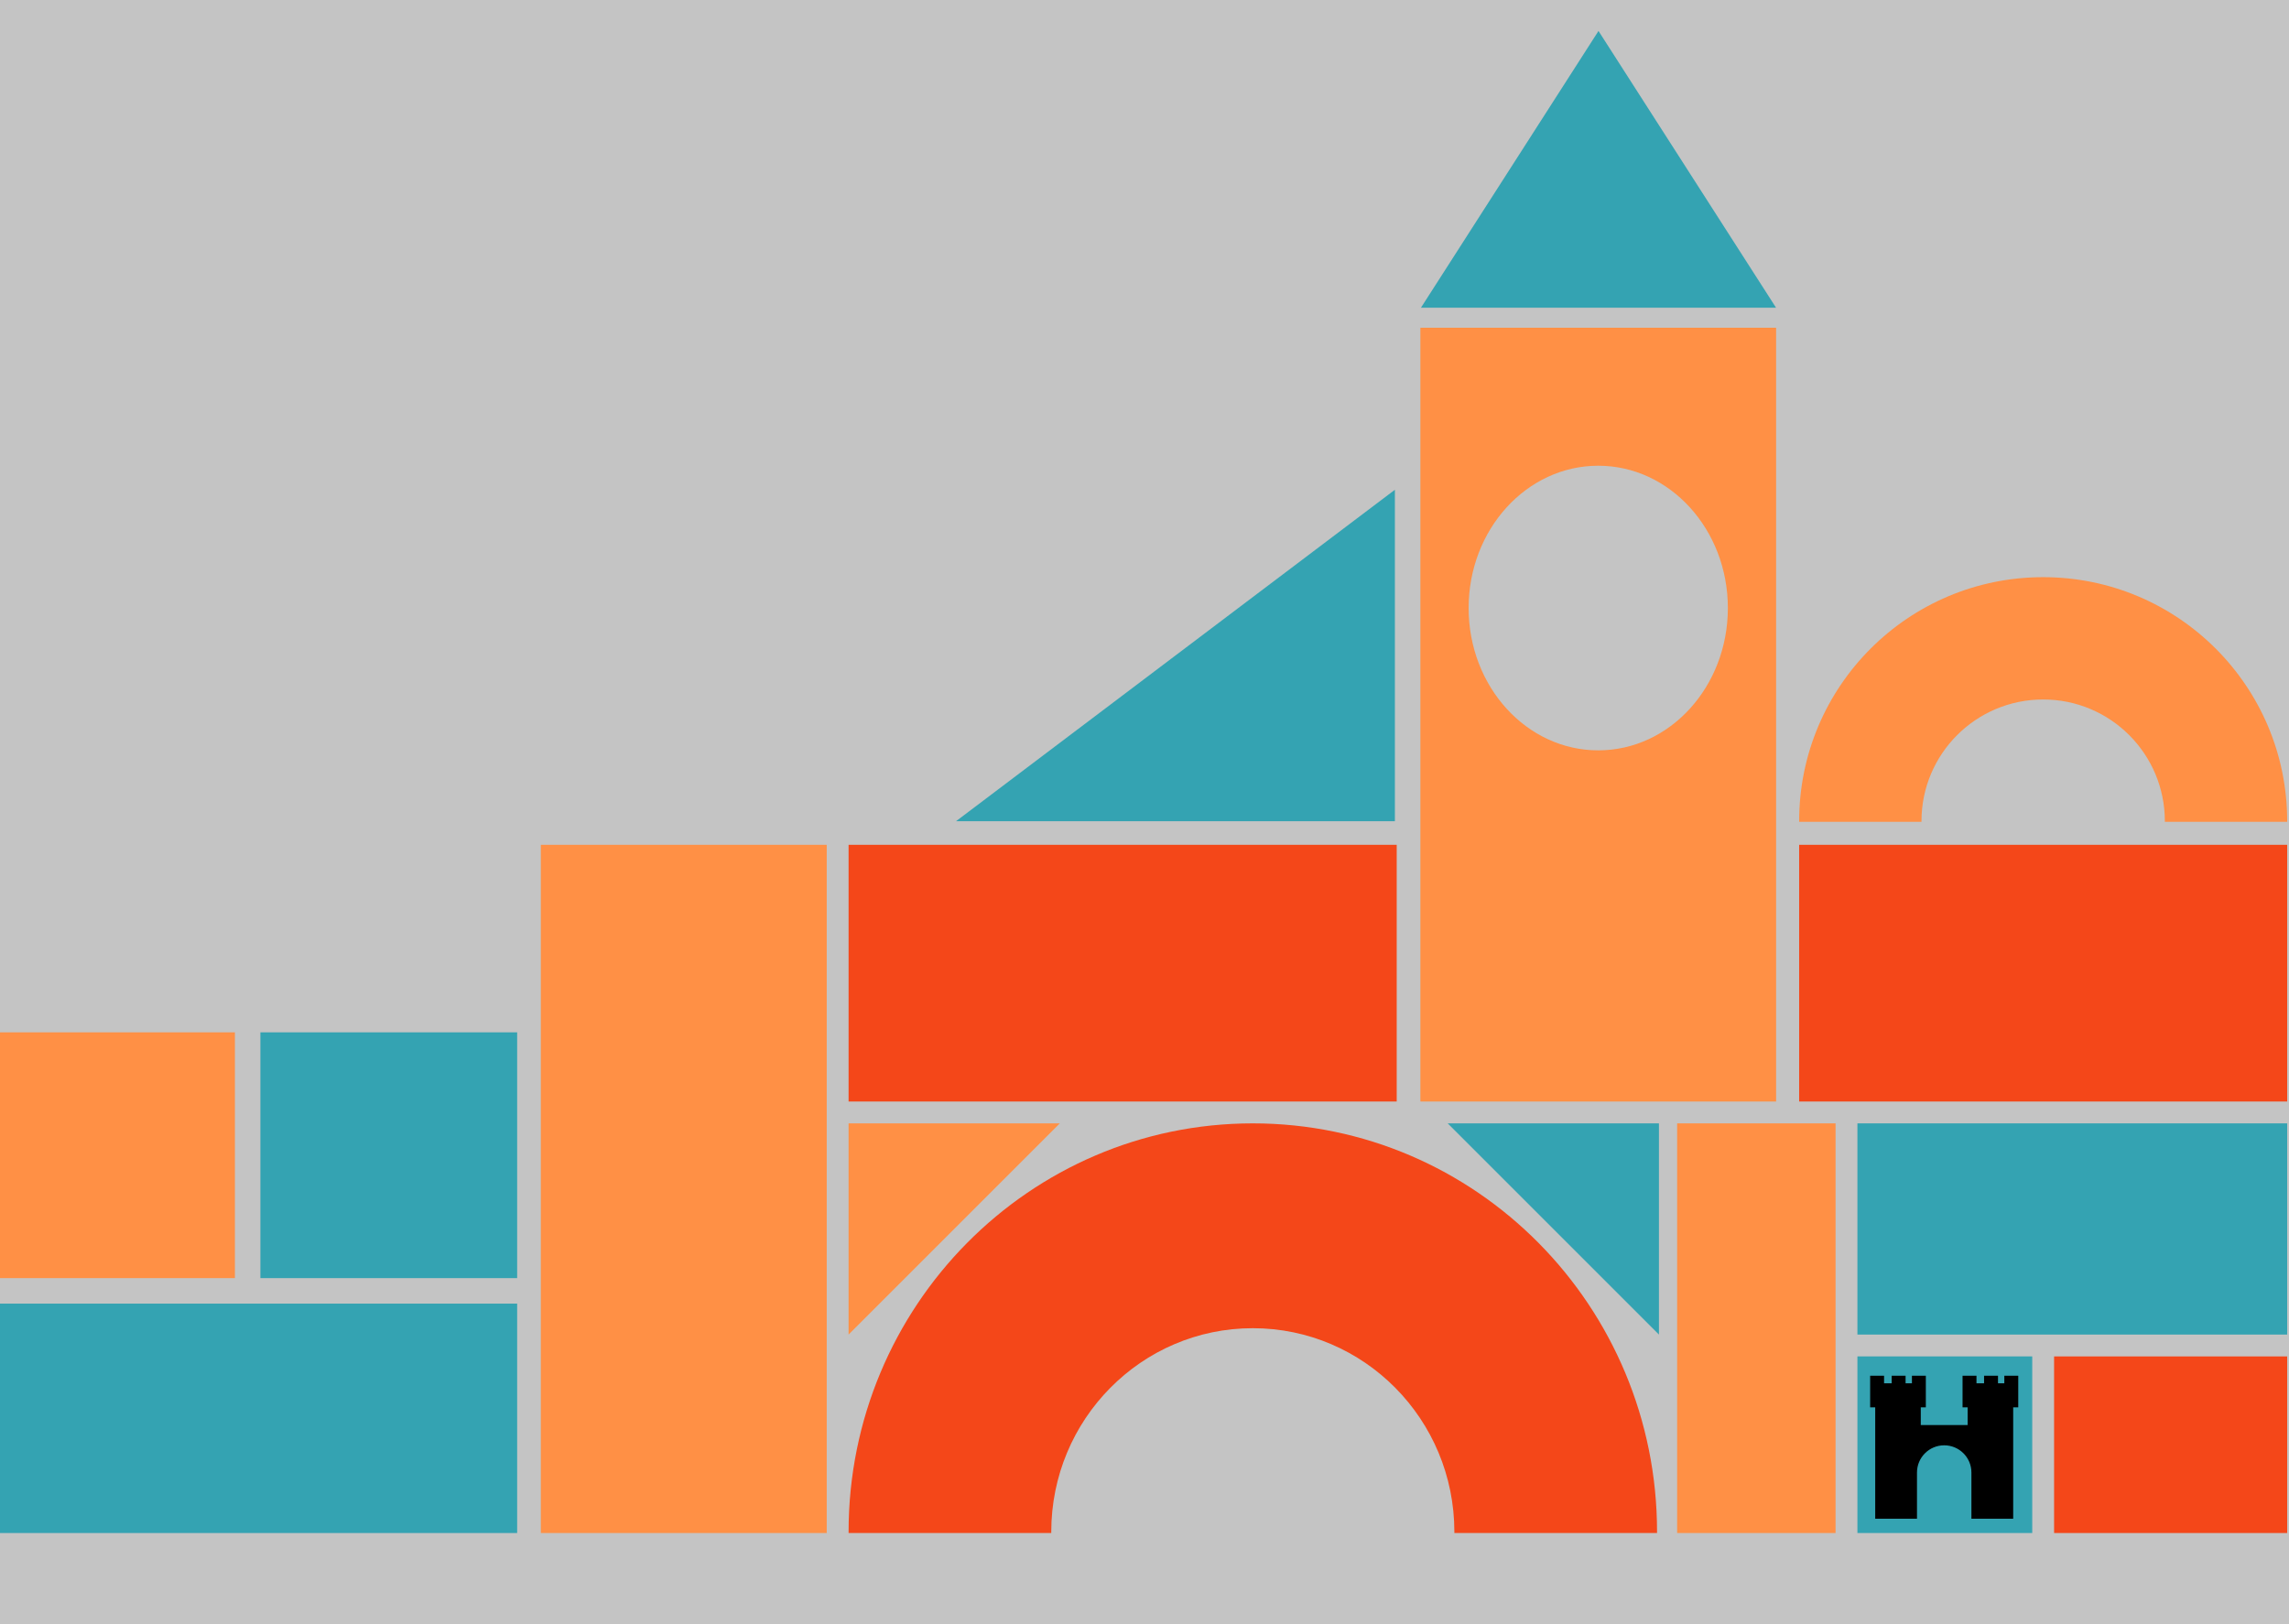 <svg width="1257" height="892" viewBox="0 0 1257 892" fill="none" xmlns="http://www.w3.org/2000/svg">
<rect width="1257" height="892" fill="#C4C4C4"/>
<rect x="143" y="567" width="141" height="135" fill="#34A3B2"/>
<rect y="567" width="129" height="135" fill="#FF9045"/>
<rect x="988" y="464" width="268" height="141" fill="#F44719"/>
<rect x="1128" y="745" width="128" height="97" fill="#F44719"/>
<rect x="466" y="464" width="301" height="141" fill="#F44719"/>
<rect x="921" y="617" width="87" height="225" fill="#FF9045"/>
<rect x="1020" y="617" width="236" height="116" fill="#34A3B2"/>
<rect y="716" width="284" height="126" fill="#34A3B2"/>
<rect x="1020" y="744.989" width="96" height="97.01" fill="#34A3B2"/>
<path fill-rule="evenodd" clip-rule="evenodd" d="M1046.45 755.594H1038.81V759.765H1034.63V755.595H1026.99V763.241H1026.99V772.972H1029.77V782.705V792.437V834.146H1105.54V794.523H1105.54V772.972H1108.32V763.24H1108.32V755.594H1100.67V759.765H1097.2V755.594H1089.55V759.765H1085.38V755.594H1077.73V759.765V763.24V772.972H1080.52V782.705H1054.79V772.972H1057.57V759.765H1057.57V755.594H1049.93V759.765H1046.45V755.594ZM1082.6 809.119C1082.6 809.004 1082.6 808.887 1082.6 808.771C1082.6 800.517 1075.91 793.825 1067.65 793.825C1059.4 793.825 1052.71 800.517 1052.71 808.771C1052.71 808.887 1052.71 809.004 1052.71 809.119H1052.71V834.145H1082.6V809.119H1082.6Z" fill="black"/>
<path fill-rule="evenodd" clip-rule="evenodd" d="M909.961 842C909.961 841.794 909.961 841.588 909.961 841.381C909.961 717.459 810.577 617 687.981 617C565.384 617 466 717.459 466 841.381C466 841.588 466 841.794 466.001 842H577.297C577.295 841.794 577.295 841.588 577.295 841.382C577.295 779.592 626.85 729.5 687.98 729.5C749.109 729.5 798.664 779.592 798.664 841.382C798.664 841.588 798.664 841.794 798.663 842H909.961Z" fill="#F44719"/>
<rect x="297" y="464" width="157" height="378" fill="#FF9045"/>
<path fill-rule="evenodd" clip-rule="evenodd" d="M911 733.001V617H795L911 733.001Z" fill="#34A3B2"/>
<path fill-rule="evenodd" clip-rule="evenodd" d="M466 733.001V617H582L466 733.001Z" fill="#FF9045"/>
<path fill-rule="evenodd" clip-rule="evenodd" d="M766 269V451.042H525L766 269Z" fill="#34A3B2"/>
<path fill-rule="evenodd" clip-rule="evenodd" d="M975.349 180H780V605H975.349V180ZM877.674 412.125C916.983 412.125 948.85 377.13 948.85 333.96C948.85 290.791 916.983 255.796 877.674 255.796C838.365 255.796 806.498 290.791 806.498 333.96C806.498 377.13 838.365 412.125 877.674 412.125Z" fill="#FF9045"/>
<path d="M877.81 17L975.31 169H780.31L877.81 17Z" fill="#34A3B2"/>
<path fill-rule="evenodd" clip-rule="evenodd" d="M988 451.369C988 451.246 988 451.123 988 451C988 376.994 1047.99 317 1122 317C1196.01 317 1256 376.994 1256 451C1256 451.123 1256 451.246 1256 451.369H1188.81C1188.82 451.246 1188.82 451.124 1188.82 451.001C1188.82 414.1 1158.9 384.186 1122 384.186C1085.1 384.186 1055.18 414.1 1055.18 451.001C1055.18 451.124 1055.18 451.246 1055.19 451.369H988Z" fill="#FF9045"/>
</svg>
